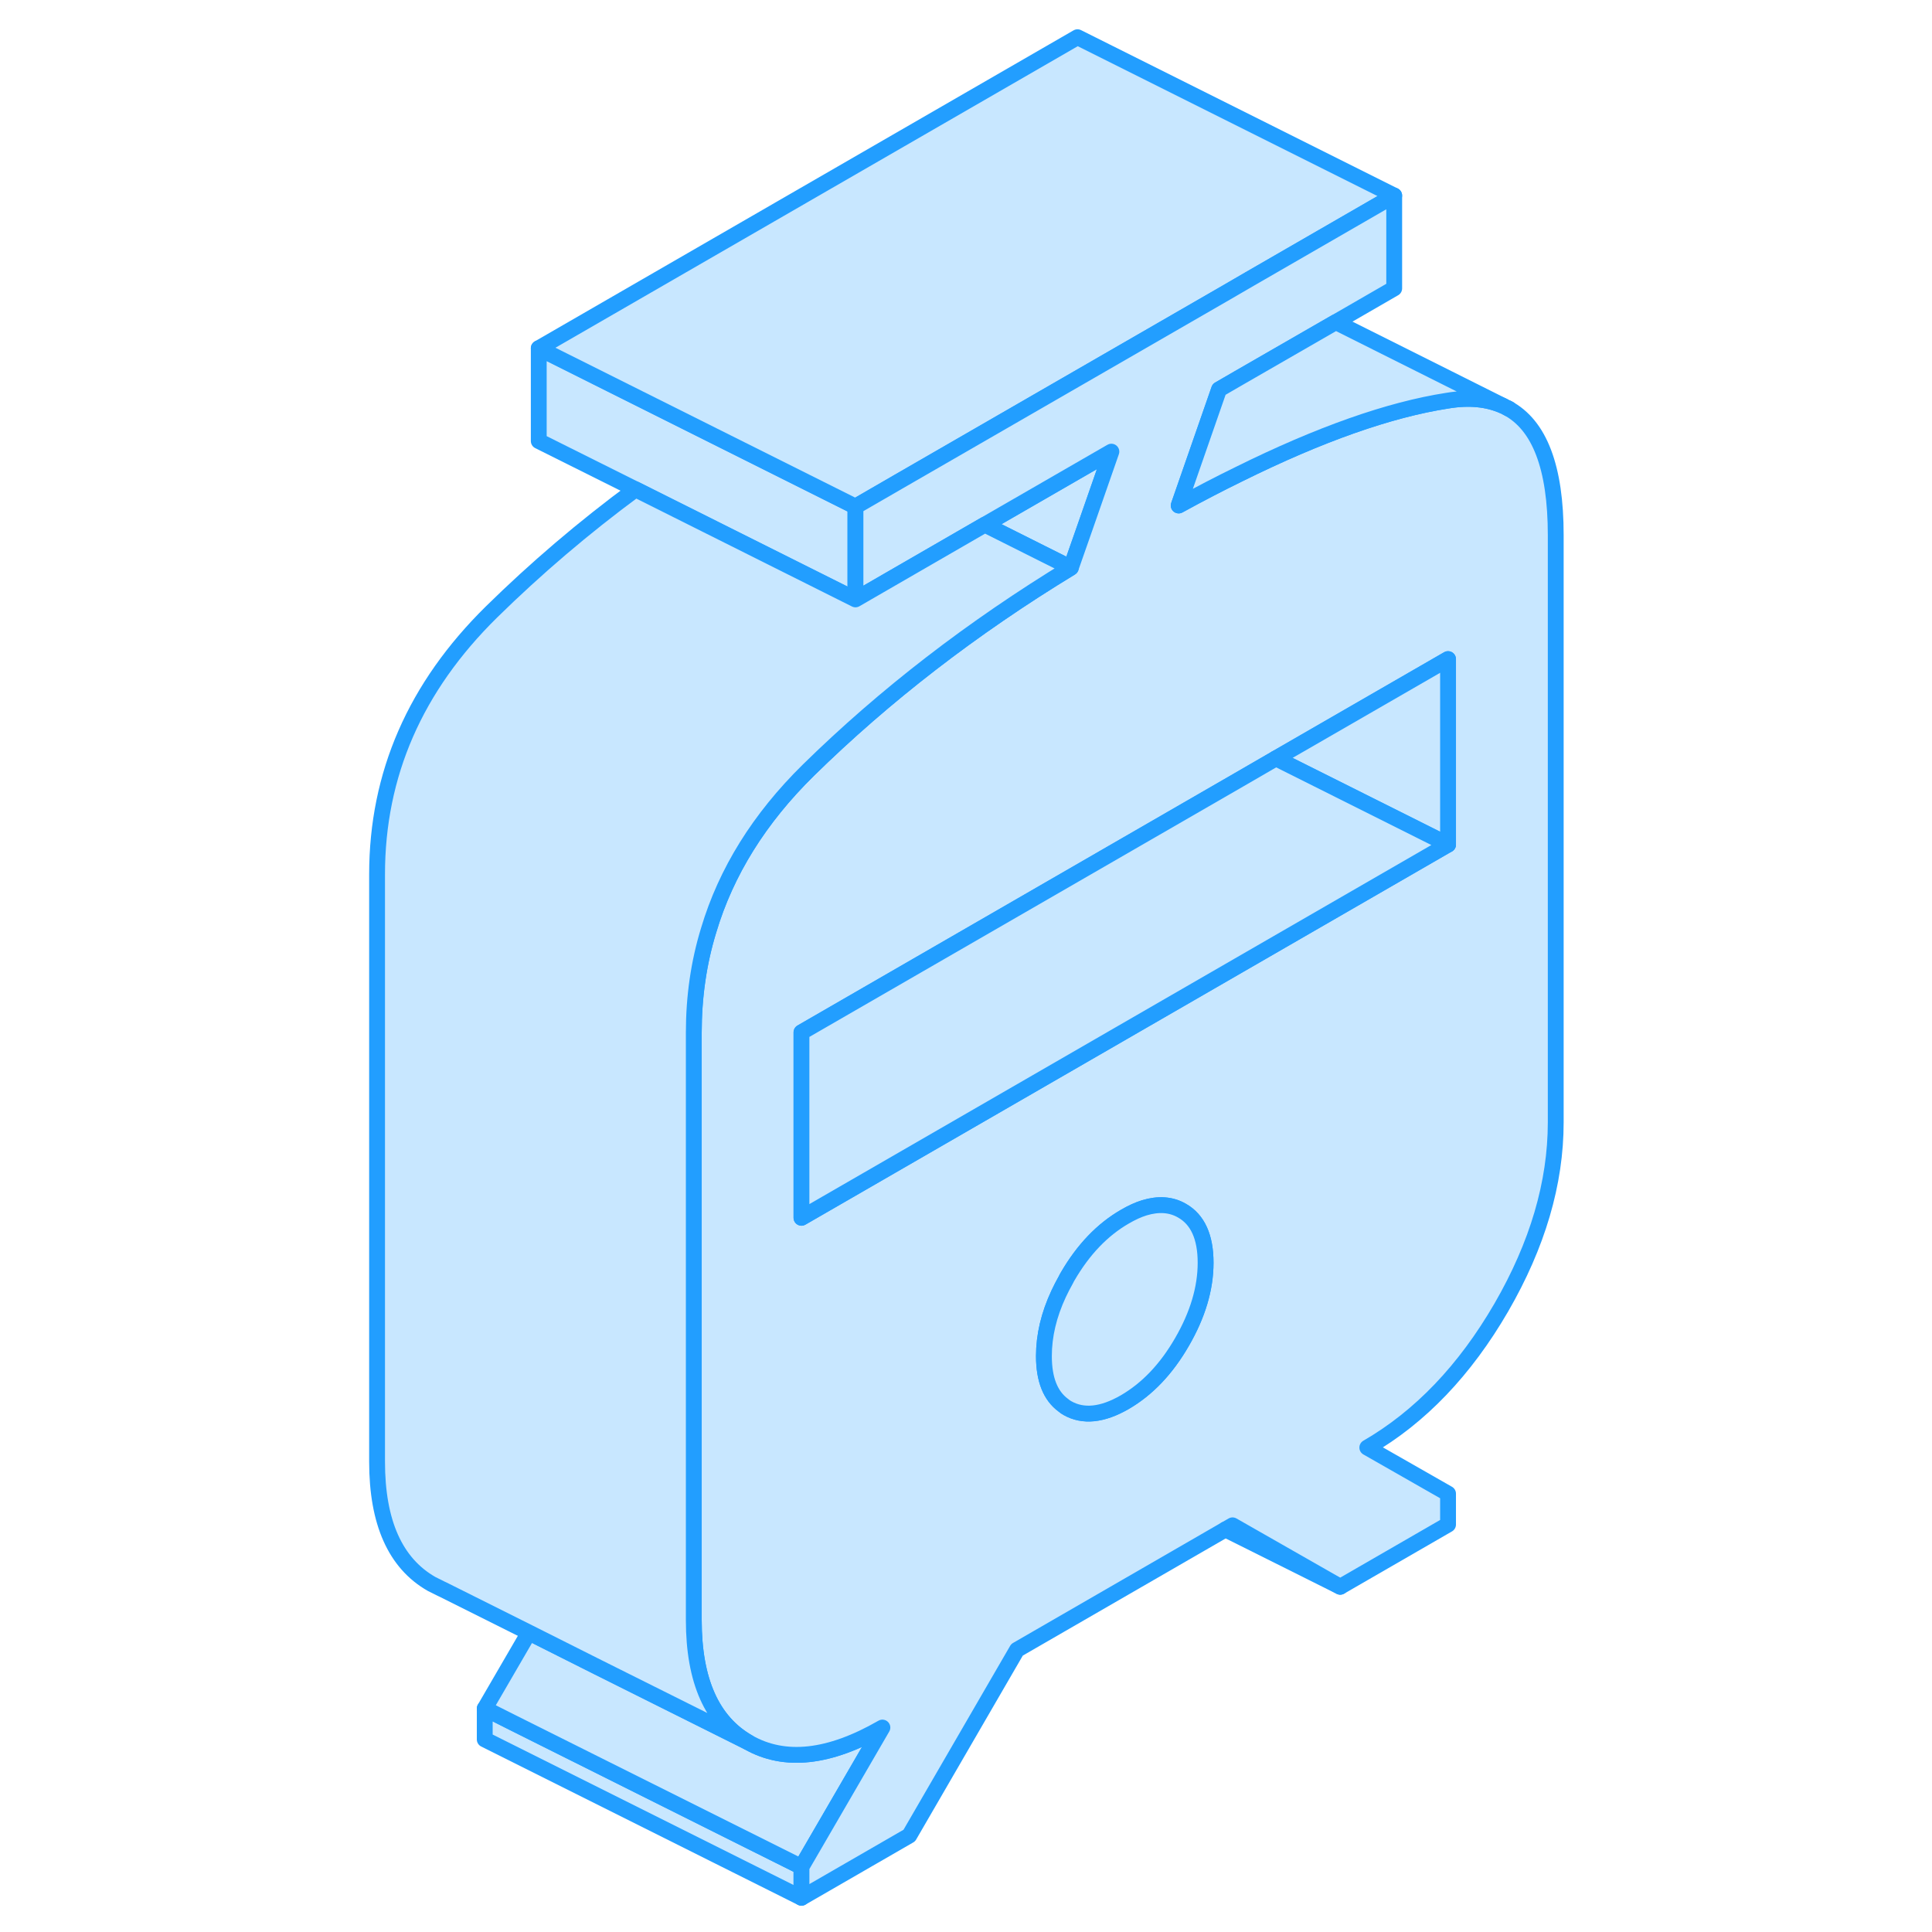 <svg width="48" height="48" viewBox="0 0 80 122" fill="#c8e7ff" xmlns="http://www.w3.org/2000/svg" stroke-width="1px" stroke-linecap="round" stroke-linejoin="round"><path d="M29.61 117.89V119.84L9.61 109.84V107.89L11.42 108.8L29.61 117.89Z" stroke="#229EFF" stroke-linejoin="round"/><path d="M34.72 109.09L29.61 117.89L11.42 108.8L9.61 107.89L12.4 103.09L16.78 105.29L26.25 110.02C28.55 111.33 31.37 111.02 34.72 109.09Z" stroke="#229EFF" stroke-linejoin="round"/><path d="M33.02 31.99V37.85L19.131 30.9L13.021 27.85V21.99L18.46 24.71L24.02 27.49L33.02 31.99Z" stroke="#229EFF" stroke-linejoin="round"/><path d="M49.18 28.52L47.511 33.31L46.621 35.85L44.74 34.91L41.19 33.13L49.18 28.52Z" stroke="#229EFF" stroke-linejoin="round"/><path d="M67.04 12.35L57.91 17.62L56.43 18.48L35.751 30.41L33.02 31.99L24.02 27.49L18.46 24.71L13.021 21.99L47.041 2.35L67.04 12.35Z" stroke="#229EFF" stroke-linejoin="round"/><path d="M74.18 25.76L73.92 25.63C72.95 25.2 71.791 25.07 70.401 25.3C66.721 25.87 62.331 27.42 57.24 29.94C56.011 30.54 54.74 31.2 53.43 31.92L55.98 24.59L57.24 23.86L63.351 20.34L67.04 18.21V12.35L57.91 17.62L56.43 18.48L35.751 30.41L33.02 31.99V37.85L41.19 33.13L49.18 28.52L47.511 33.31L46.621 35.85C40.391 39.64 34.861 43.91 30.041 48.64C26.951 51.68 24.851 55.05 23.75 58.74C23.12 60.79 22.811 62.95 22.811 65.21V102.3C22.811 106.14 23.96 108.71 26.25 110.02C28.55 111.33 31.37 111.02 34.721 109.09L29.611 117.89V119.84L36.42 115.91L43.221 104.18L56.381 96.58L56.831 96.32L63.631 100.2L70.44 96.27V94.32L65.341 91.41C68.681 89.48 71.501 86.53 73.8 82.57C76.091 78.61 77.24 74.71 77.24 70.87V33.79C77.24 29.52 76.22 26.84 74.18 25.76ZM53.641 84.74C52.651 86.46 51.441 87.72 50.031 88.54C48.611 89.36 47.4 89.48 46.41 88.92C46.32 88.87 46.231 88.81 46.151 88.74C45.331 88.14 44.92 87.11 44.92 85.63C44.92 84.34 45.231 83.03 45.851 81.7C45.991 81.4 46.141 81.11 46.31 80.81C46.34 80.75 46.37 80.68 46.41 80.62C47.4 78.91 48.611 77.65 50.031 76.83C50.461 76.58 50.87 76.39 51.261 76.27C52.151 76 52.951 76.05 53.641 76.45C54.631 77.01 55.131 78.11 55.131 79.74C55.131 81.37 54.631 83.03 53.641 84.74ZM70.44 53.33L57.24 60.95L33.77 74.5L29.611 76.9V65.19L57.24 49.24L59.571 47.89L70.44 41.62V53.33Z" stroke="#229EFF" stroke-linejoin="round"/><path d="M70.44 41.62V53.33L59.57 47.89L70.44 41.62Z" stroke="#229EFF" stroke-linejoin="round"/><path d="M55.13 79.74C55.13 81.36 54.63 83.03 53.64 84.74C52.65 86.46 51.44 87.72 50.03 88.54C48.61 89.36 47.4 89.48 46.41 88.92C46.32 88.87 46.23 88.81 46.15 88.74C45.33 88.14 44.92 87.11 44.92 85.63C44.92 84.34 45.23 83.03 45.85 81.7C45.99 81.4 46.14 81.11 46.31 80.81C46.34 80.75 46.37 80.68 46.41 80.62C47.4 78.91 48.61 77.65 50.03 76.83C50.46 76.58 50.87 76.39 51.26 76.27C52.15 76 52.95 76.05 53.64 76.45C54.63 77.01 55.13 78.11 55.13 79.74Z" stroke="#229EFF" stroke-linejoin="round"/><path d="M70.44 53.33L57.24 60.95L33.77 74.5L29.61 76.9V65.19L57.24 49.24L59.57 47.89L70.44 53.33Z" stroke="#229EFF" stroke-linejoin="round"/><path d="M73.921 25.63C72.951 25.2 71.791 25.07 70.401 25.3C66.721 25.87 62.331 27.42 57.241 29.94C56.011 30.54 54.741 31.2 53.431 31.92L55.981 24.59L57.241 23.86L63.351 20.34L73.921 25.63Z" stroke="#229EFF" stroke-linejoin="round"/><path d="M74.301 25.82L74.181 25.76" stroke="#229EFF" stroke-linejoin="round"/><path d="M22.811 65.21V102.3C22.811 106.14 23.96 108.71 26.25 110.02L16.78 105.29L12.401 103.09L6.96 100.37L6.871 100.33L6.25 100.02C3.96 98.71 2.811 96.14 2.811 92.3V55.21C2.811 48.9 5.221 43.38 10.04 38.64C12.831 35.9 15.861 33.31 19.131 30.9L33.02 37.85L41.19 33.13L44.74 34.91L46.621 35.85C40.391 39.64 34.861 43.91 30.041 48.64C26.951 51.68 24.851 55.05 23.75 58.74C23.12 60.79 22.811 62.95 22.811 65.21Z" stroke="#229EFF" stroke-linejoin="round"/><path d="M63.631 100.2L56.381 96.58" stroke="#229EFF" stroke-linejoin="round"/></svg>